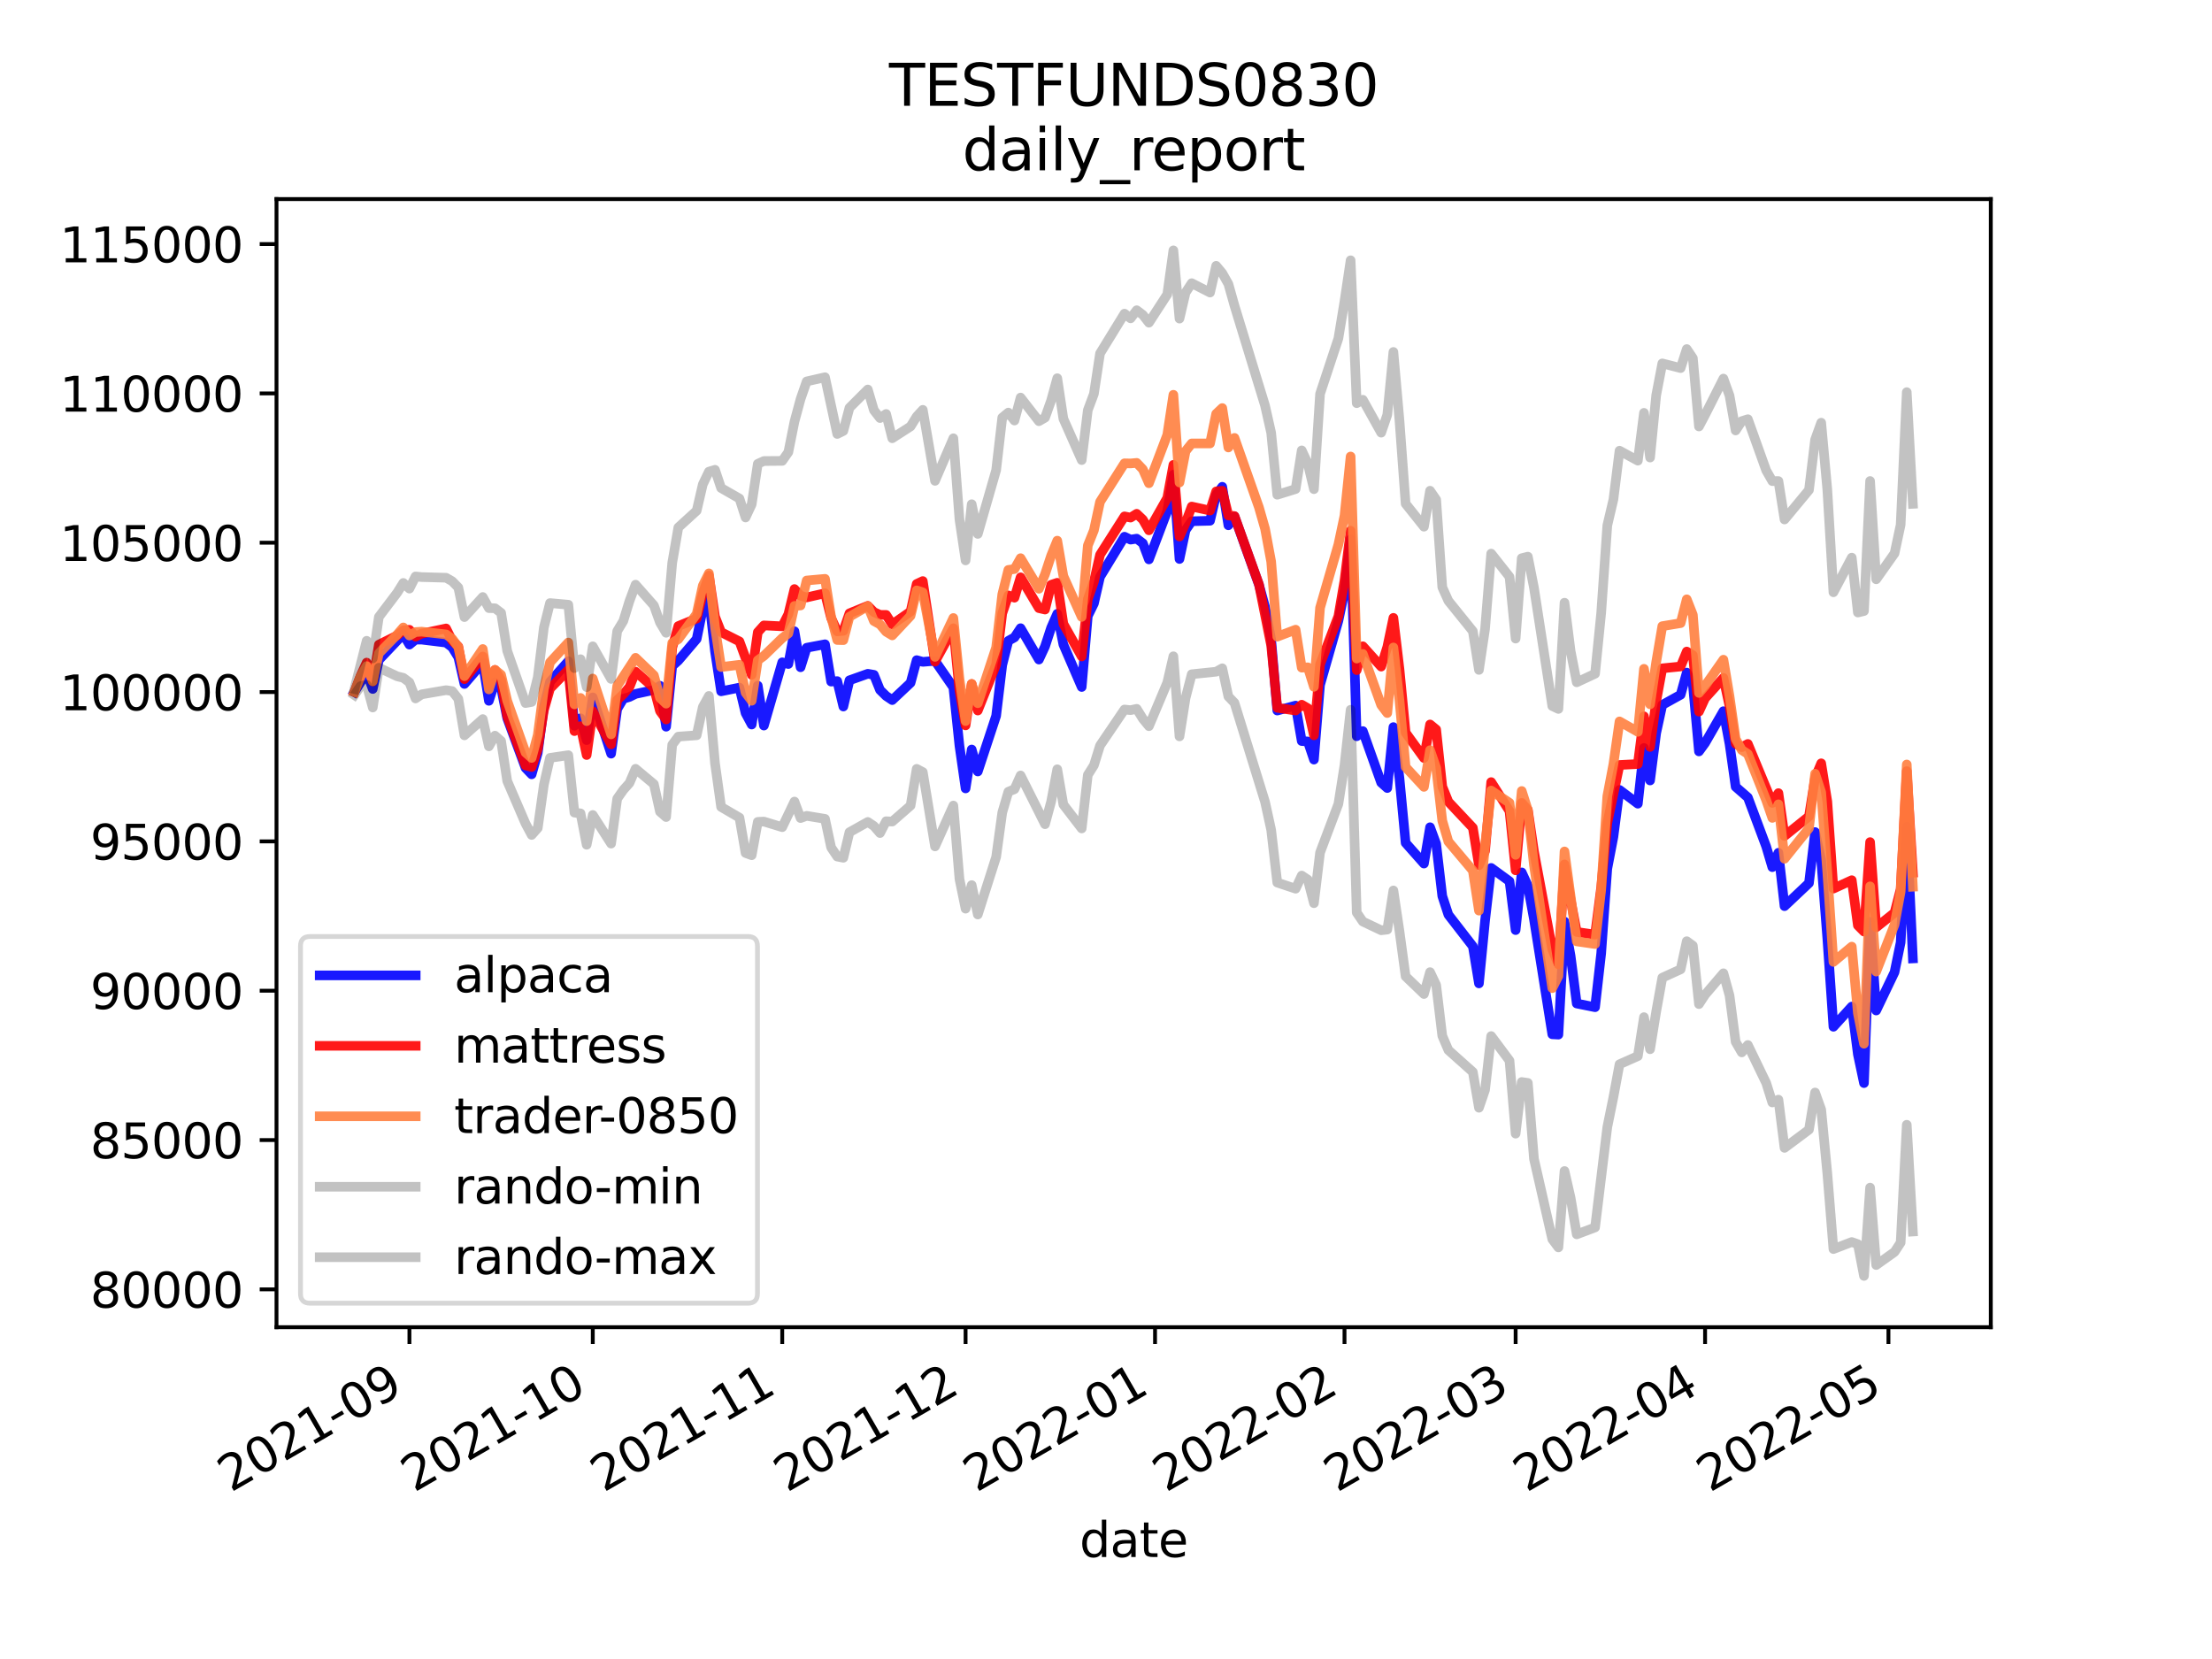 <?xml version="1.0" encoding="utf-8" standalone="no"?>
<!DOCTYPE svg PUBLIC "-//W3C//DTD SVG 1.1//EN"
  "http://www.w3.org/Graphics/SVG/1.1/DTD/svg11.dtd">
<svg height="345.6pt" version="1.1" viewBox="0 0 460.8 345.6" width="460.8pt" xmlns="http://www.w3.org/2000/svg" xmlns:xlink="http://www.w3.org/1999/xlink">
 <defs>
  <style type="text/css">*{stroke-linecap:butt;stroke-linejoin:round;}</style>
 </defs>
 <g id="figure_1">
  <g id="patch_1">
   <path d="M 0 345.6 
L 460.8 345.6 
L 460.8 0 
L 0 0 
z
" style="fill:#ffffff;"/>
  </g>
  <g id="axes_1">
   <g id="patch_2">
    <path d="M 57.6 276.48 
L 414.72 276.48 
L 414.72 41.472 
L 57.6 41.472 
z
" style="fill:#ffffff;"/>
   </g>
   <g id="matplotlib.axis_1">
    <g id="xtick_1">
     <g id="line2d_1">
      <defs>
       <path d="M 0 0 
L 0 3.5 
" id="mce0aa28a38" style="stroke:#000000;stroke-width:0.8;"/>
      </defs>
      <g>
       <use style="stroke:#000000;stroke-width:0.8;" x="85.291" xlink:href="#mce0aa28a38" y="276.48"/>
      </g>
     </g>
     <g id="text_1">
      <!-- 2021-09 -->
      <g transform="translate(48.066 310.952)rotate(-30)scale(0.1 -0.1)">
       <defs>
        <path d="M 1228 531 
L 3431 531 
L 3431 0 
L 469 0 
L 469 531 
Q 828 903 1448 1529 
Q 2069 2156 2228 2338 
Q 2531 2678 2651 2914 
Q 2772 3150 2772 3378 
Q 2772 3750 2511 3984 
Q 2250 4219 1831 4219 
Q 1534 4219 1204 4116 
Q 875 4013 500 3803 
L 500 4441 
Q 881 4594 1212 4672 
Q 1544 4750 1819 4750 
Q 2544 4750 2975 4387 
Q 3406 4025 3406 3419 
Q 3406 3131 3298 2873 
Q 3191 2616 2906 2266 
Q 2828 2175 2409 1742 
Q 1991 1309 1228 531 
z
" id="DejaVuSans-32" transform="scale(0.016)"/>
        <path d="M 2034 4250 
Q 1547 4250 1301 3770 
Q 1056 3291 1056 2328 
Q 1056 1369 1301 889 
Q 1547 409 2034 409 
Q 2525 409 2770 889 
Q 3016 1369 3016 2328 
Q 3016 3291 2770 3770 
Q 2525 4250 2034 4250 
z
M 2034 4750 
Q 2819 4750 3233 4129 
Q 3647 3509 3647 2328 
Q 3647 1150 3233 529 
Q 2819 -91 2034 -91 
Q 1250 -91 836 529 
Q 422 1150 422 2328 
Q 422 3509 836 4129 
Q 1250 4750 2034 4750 
z
" id="DejaVuSans-30" transform="scale(0.016)"/>
        <path d="M 794 531 
L 1825 531 
L 1825 4091 
L 703 3866 
L 703 4441 
L 1819 4666 
L 2450 4666 
L 2450 531 
L 3481 531 
L 3481 0 
L 794 0 
L 794 531 
z
" id="DejaVuSans-31" transform="scale(0.016)"/>
        <path d="M 313 2009 
L 1997 2009 
L 1997 1497 
L 313 1497 
L 313 2009 
z
" id="DejaVuSans-2d" transform="scale(0.016)"/>
        <path d="M 703 97 
L 703 672 
Q 941 559 1184 500 
Q 1428 441 1663 441 
Q 2288 441 2617 861 
Q 2947 1281 2994 2138 
Q 2813 1869 2534 1725 
Q 2256 1581 1919 1581 
Q 1219 1581 811 2004 
Q 403 2428 403 3163 
Q 403 3881 828 4315 
Q 1253 4750 1959 4750 
Q 2769 4750 3195 4129 
Q 3622 3509 3622 2328 
Q 3622 1225 3098 567 
Q 2575 -91 1691 -91 
Q 1453 -91 1209 -44 
Q 966 3 703 97 
z
M 1959 2075 
Q 2384 2075 2632 2365 
Q 2881 2656 2881 3163 
Q 2881 3666 2632 3958 
Q 2384 4250 1959 4250 
Q 1534 4250 1286 3958 
Q 1038 3666 1038 3163 
Q 1038 2656 1286 2365 
Q 1534 2075 1959 2075 
z
" id="DejaVuSans-39" transform="scale(0.016)"/>
       </defs>
       <use xlink:href="#DejaVuSans-32"/>
       <use x="63.623" xlink:href="#DejaVuSans-30"/>
       <use x="127.246" xlink:href="#DejaVuSans-32"/>
       <use x="190.869" xlink:href="#DejaVuSans-31"/>
       <use x="254.492" xlink:href="#DejaVuSans-2d"/>
       <use x="290.576" xlink:href="#DejaVuSans-30"/>
       <use x="354.199" xlink:href="#DejaVuSans-39"/>
      </g>
     </g>
    </g>
    <g id="xtick_2">
     <g id="line2d_2">
      <g>
       <use style="stroke:#000000;stroke-width:0.8;" x="123.486" xlink:href="#mce0aa28a38" y="276.48"/>
      </g>
     </g>
     <g id="text_2">
      <!-- 2021-10 -->
      <g transform="translate(86.261 310.952)rotate(-30)scale(0.1 -0.1)">
       <use xlink:href="#DejaVuSans-32"/>
       <use x="63.623" xlink:href="#DejaVuSans-30"/>
       <use x="127.246" xlink:href="#DejaVuSans-32"/>
       <use x="190.869" xlink:href="#DejaVuSans-31"/>
       <use x="254.492" xlink:href="#DejaVuSans-2d"/>
       <use x="290.576" xlink:href="#DejaVuSans-31"/>
       <use x="354.199" xlink:href="#DejaVuSans-30"/>
      </g>
     </g>
    </g>
    <g id="xtick_3">
     <g id="line2d_3">
      <g>
       <use style="stroke:#000000;stroke-width:0.8;" x="162.954" xlink:href="#mce0aa28a38" y="276.48"/>
      </g>
     </g>
     <g id="text_3">
      <!-- 2021-11 -->
      <g transform="translate(125.729 310.952)rotate(-30)scale(0.1 -0.1)">
       <use xlink:href="#DejaVuSans-32"/>
       <use x="63.623" xlink:href="#DejaVuSans-30"/>
       <use x="127.246" xlink:href="#DejaVuSans-32"/>
       <use x="190.869" xlink:href="#DejaVuSans-31"/>
       <use x="254.492" xlink:href="#DejaVuSans-2d"/>
       <use x="290.576" xlink:href="#DejaVuSans-31"/>
       <use x="354.199" xlink:href="#DejaVuSans-31"/>
      </g>
     </g>
    </g>
    <g id="xtick_4">
     <g id="line2d_4">
      <g>
       <use style="stroke:#000000;stroke-width:0.8;" x="201.148" xlink:href="#mce0aa28a38" y="276.48"/>
      </g>
     </g>
     <g id="text_4">
      <!-- 2021-12 -->
      <g transform="translate(163.923 310.952)rotate(-30)scale(0.1 -0.1)">
       <use xlink:href="#DejaVuSans-32"/>
       <use x="63.623" xlink:href="#DejaVuSans-30"/>
       <use x="127.246" xlink:href="#DejaVuSans-32"/>
       <use x="190.869" xlink:href="#DejaVuSans-31"/>
       <use x="254.492" xlink:href="#DejaVuSans-2d"/>
       <use x="290.576" xlink:href="#DejaVuSans-31"/>
       <use x="354.199" xlink:href="#DejaVuSans-32"/>
      </g>
     </g>
    </g>
    <g id="xtick_5">
     <g id="line2d_5">
      <g>
       <use style="stroke:#000000;stroke-width:0.8;" x="240.616" xlink:href="#mce0aa28a38" y="276.48"/>
      </g>
     </g>
     <g id="text_5">
      <!-- 2022-01 -->
      <g transform="translate(203.391 310.952)rotate(-30)scale(0.1 -0.1)">
       <use xlink:href="#DejaVuSans-32"/>
       <use x="63.623" xlink:href="#DejaVuSans-30"/>
       <use x="127.246" xlink:href="#DejaVuSans-32"/>
       <use x="190.869" xlink:href="#DejaVuSans-32"/>
       <use x="254.492" xlink:href="#DejaVuSans-2d"/>
       <use x="290.576" xlink:href="#DejaVuSans-30"/>
       <use x="354.199" xlink:href="#DejaVuSans-31"/>
      </g>
     </g>
    </g>
    <g id="xtick_6">
     <g id="line2d_6">
      <g>
       <use style="stroke:#000000;stroke-width:0.8;" x="280.084" xlink:href="#mce0aa28a38" y="276.48"/>
      </g>
     </g>
     <g id="text_6">
      <!-- 2022-02 -->
      <g transform="translate(242.859 310.952)rotate(-30)scale(0.1 -0.1)">
       <use xlink:href="#DejaVuSans-32"/>
       <use x="63.623" xlink:href="#DejaVuSans-30"/>
       <use x="127.246" xlink:href="#DejaVuSans-32"/>
       <use x="190.869" xlink:href="#DejaVuSans-32"/>
       <use x="254.492" xlink:href="#DejaVuSans-2d"/>
       <use x="290.576" xlink:href="#DejaVuSans-30"/>
       <use x="354.199" xlink:href="#DejaVuSans-32"/>
      </g>
     </g>
    </g>
    <g id="xtick_7">
     <g id="line2d_7">
      <g>
       <use style="stroke:#000000;stroke-width:0.8;" x="315.732" xlink:href="#mce0aa28a38" y="276.48"/>
      </g>
     </g>
     <g id="text_7">
      <!-- 2022-03 -->
      <g transform="translate(278.507 310.952)rotate(-30)scale(0.1 -0.1)">
       <defs>
        <path d="M 2597 2516 
Q 3050 2419 3304 2112 
Q 3559 1806 3559 1356 
Q 3559 666 3084 287 
Q 2609 -91 1734 -91 
Q 1441 -91 1130 -33 
Q 819 25 488 141 
L 488 750 
Q 750 597 1062 519 
Q 1375 441 1716 441 
Q 2309 441 2620 675 
Q 2931 909 2931 1356 
Q 2931 1769 2642 2001 
Q 2353 2234 1838 2234 
L 1294 2234 
L 1294 2753 
L 1863 2753 
Q 2328 2753 2575 2939 
Q 2822 3125 2822 3475 
Q 2822 3834 2567 4026 
Q 2313 4219 1838 4219 
Q 1578 4219 1281 4162 
Q 984 4106 628 3988 
L 628 4550 
Q 988 4650 1302 4700 
Q 1616 4750 1894 4750 
Q 2613 4750 3031 4423 
Q 3450 4097 3450 3541 
Q 3450 3153 3228 2886 
Q 3006 2619 2597 2516 
z
" id="DejaVuSans-33" transform="scale(0.016)"/>
       </defs>
       <use xlink:href="#DejaVuSans-32"/>
       <use x="63.623" xlink:href="#DejaVuSans-30"/>
       <use x="127.246" xlink:href="#DejaVuSans-32"/>
       <use x="190.869" xlink:href="#DejaVuSans-32"/>
       <use x="254.492" xlink:href="#DejaVuSans-2d"/>
       <use x="290.576" xlink:href="#DejaVuSans-30"/>
       <use x="354.199" xlink:href="#DejaVuSans-33"/>
      </g>
     </g>
    </g>
    <g id="xtick_8">
     <g id="line2d_8">
      <g>
       <use style="stroke:#000000;stroke-width:0.8;" x="355.2" xlink:href="#mce0aa28a38" y="276.48"/>
      </g>
     </g>
     <g id="text_8">
      <!-- 2022-04 -->
      <g transform="translate(317.975 310.952)rotate(-30)scale(0.1 -0.1)">
       <defs>
        <path d="M 2419 4116 
L 825 1625 
L 2419 1625 
L 2419 4116 
z
M 2253 4666 
L 3047 4666 
L 3047 1625 
L 3713 1625 
L 3713 1100 
L 3047 1100 
L 3047 0 
L 2419 0 
L 2419 1100 
L 313 1100 
L 313 1709 
L 2253 4666 
z
" id="DejaVuSans-34" transform="scale(0.016)"/>
       </defs>
       <use xlink:href="#DejaVuSans-32"/>
       <use x="63.623" xlink:href="#DejaVuSans-30"/>
       <use x="127.246" xlink:href="#DejaVuSans-32"/>
       <use x="190.869" xlink:href="#DejaVuSans-32"/>
       <use x="254.492" xlink:href="#DejaVuSans-2d"/>
       <use x="290.576" xlink:href="#DejaVuSans-30"/>
       <use x="354.199" xlink:href="#DejaVuSans-34"/>
      </g>
     </g>
    </g>
    <g id="xtick_9">
     <g id="line2d_9">
      <g>
       <use style="stroke:#000000;stroke-width:0.8;" x="393.395" xlink:href="#mce0aa28a38" y="276.48"/>
      </g>
     </g>
     <g id="text_9">
      <!-- 2022-05 -->
      <g transform="translate(356.17 310.952)rotate(-30)scale(0.1 -0.1)">
       <defs>
        <path d="M 691 4666 
L 3169 4666 
L 3169 4134 
L 1269 4134 
L 1269 2991 
Q 1406 3038 1543 3061 
Q 1681 3084 1819 3084 
Q 2600 3084 3056 2656 
Q 3513 2228 3513 1497 
Q 3513 744 3044 326 
Q 2575 -91 1722 -91 
Q 1428 -91 1123 -41 
Q 819 9 494 109 
L 494 744 
Q 775 591 1075 516 
Q 1375 441 1709 441 
Q 2250 441 2565 725 
Q 2881 1009 2881 1497 
Q 2881 1984 2565 2268 
Q 2250 2553 1709 2553 
Q 1456 2553 1204 2497 
Q 953 2441 691 2322 
L 691 4666 
z
" id="DejaVuSans-35" transform="scale(0.016)"/>
       </defs>
       <use xlink:href="#DejaVuSans-32"/>
       <use x="63.623" xlink:href="#DejaVuSans-30"/>
       <use x="127.246" xlink:href="#DejaVuSans-32"/>
       <use x="190.869" xlink:href="#DejaVuSans-32"/>
       <use x="254.492" xlink:href="#DejaVuSans-2d"/>
       <use x="290.576" xlink:href="#DejaVuSans-30"/>
       <use x="354.199" xlink:href="#DejaVuSans-35"/>
      </g>
     </g>
    </g>
    <g id="text_10">
     <!-- date -->
     <g transform="translate(224.885 324.351)scale(0.1 -0.1)">
      <defs>
       <path d="M 2906 2969 
L 2906 4863 
L 3481 4863 
L 3481 0 
L 2906 0 
L 2906 525 
Q 2725 213 2448 61 
Q 2172 -91 1784 -91 
Q 1150 -91 751 415 
Q 353 922 353 1747 
Q 353 2572 751 3078 
Q 1150 3584 1784 3584 
Q 2172 3584 2448 3432 
Q 2725 3281 2906 2969 
z
M 947 1747 
Q 947 1113 1208 752 
Q 1469 391 1925 391 
Q 2381 391 2643 752 
Q 2906 1113 2906 1747 
Q 2906 2381 2643 2742 
Q 2381 3103 1925 3103 
Q 1469 3103 1208 2742 
Q 947 2381 947 1747 
z
" id="DejaVuSans-64" transform="scale(0.016)"/>
       <path d="M 2194 1759 
Q 1497 1759 1228 1600 
Q 959 1441 959 1056 
Q 959 750 1161 570 
Q 1363 391 1709 391 
Q 2188 391 2477 730 
Q 2766 1069 2766 1631 
L 2766 1759 
L 2194 1759 
z
M 3341 1997 
L 3341 0 
L 2766 0 
L 2766 531 
Q 2569 213 2275 61 
Q 1981 -91 1556 -91 
Q 1019 -91 701 211 
Q 384 513 384 1019 
Q 384 1609 779 1909 
Q 1175 2209 1959 2209 
L 2766 2209 
L 2766 2266 
Q 2766 2663 2505 2880 
Q 2244 3097 1772 3097 
Q 1472 3097 1187 3025 
Q 903 2953 641 2809 
L 641 3341 
Q 956 3463 1253 3523 
Q 1550 3584 1831 3584 
Q 2591 3584 2966 3190 
Q 3341 2797 3341 1997 
z
" id="DejaVuSans-61" transform="scale(0.016)"/>
       <path d="M 1172 4494 
L 1172 3500 
L 2356 3500 
L 2356 3053 
L 1172 3053 
L 1172 1153 
Q 1172 725 1289 603 
Q 1406 481 1766 481 
L 2356 481 
L 2356 0 
L 1766 0 
Q 1100 0 847 248 
Q 594 497 594 1153 
L 594 3053 
L 172 3053 
L 172 3500 
L 594 3500 
L 594 4494 
L 1172 4494 
z
" id="DejaVuSans-74" transform="scale(0.016)"/>
       <path d="M 3597 1894 
L 3597 1613 
L 953 1613 
Q 991 1019 1311 708 
Q 1631 397 2203 397 
Q 2534 397 2845 478 
Q 3156 559 3463 722 
L 3463 178 
Q 3153 47 2828 -22 
Q 2503 -91 2169 -91 
Q 1331 -91 842 396 
Q 353 884 353 1716 
Q 353 2575 817 3079 
Q 1281 3584 2069 3584 
Q 2775 3584 3186 3129 
Q 3597 2675 3597 1894 
z
M 3022 2063 
Q 3016 2534 2758 2815 
Q 2500 3097 2075 3097 
Q 1594 3097 1305 2825 
Q 1016 2553 972 2059 
L 3022 2063 
z
" id="DejaVuSans-65" transform="scale(0.016)"/>
      </defs>
      <use xlink:href="#DejaVuSans-64"/>
      <use x="63.477" xlink:href="#DejaVuSans-61"/>
      <use x="124.756" xlink:href="#DejaVuSans-74"/>
      <use x="163.965" xlink:href="#DejaVuSans-65"/>
     </g>
    </g>
   </g>
   <g id="matplotlib.axis_2">
    <g id="ytick_1">
     <g id="line2d_10">
      <defs>
       <path d="M 0 0 
L -3.5 0 
" id="mb1eeb3ccfd" style="stroke:#000000;stroke-width:0.8;"/>
      </defs>
      <g>
       <use style="stroke:#000000;stroke-width:0.8;" x="57.6" xlink:href="#mb1eeb3ccfd" y="268.599"/>
      </g>
     </g>
     <g id="text_11">
      <!-- 80000 -->
      <g transform="translate(18.788 272.398)scale(0.1 -0.1)">
       <defs>
        <path d="M 2034 2216 
Q 1584 2216 1326 1975 
Q 1069 1734 1069 1313 
Q 1069 891 1326 650 
Q 1584 409 2034 409 
Q 2484 409 2743 651 
Q 3003 894 3003 1313 
Q 3003 1734 2745 1975 
Q 2488 2216 2034 2216 
z
M 1403 2484 
Q 997 2584 770 2862 
Q 544 3141 544 3541 
Q 544 4100 942 4425 
Q 1341 4750 2034 4750 
Q 2731 4750 3128 4425 
Q 3525 4100 3525 3541 
Q 3525 3141 3298 2862 
Q 3072 2584 2669 2484 
Q 3125 2378 3379 2068 
Q 3634 1759 3634 1313 
Q 3634 634 3220 271 
Q 2806 -91 2034 -91 
Q 1263 -91 848 271 
Q 434 634 434 1313 
Q 434 1759 690 2068 
Q 947 2378 1403 2484 
z
M 1172 3481 
Q 1172 3119 1398 2916 
Q 1625 2713 2034 2713 
Q 2441 2713 2670 2916 
Q 2900 3119 2900 3481 
Q 2900 3844 2670 4047 
Q 2441 4250 2034 4250 
Q 1625 4250 1398 4047 
Q 1172 3844 1172 3481 
z
" id="DejaVuSans-38" transform="scale(0.016)"/>
       </defs>
       <use xlink:href="#DejaVuSans-38"/>
       <use x="63.623" xlink:href="#DejaVuSans-30"/>
       <use x="127.246" xlink:href="#DejaVuSans-30"/>
       <use x="190.869" xlink:href="#DejaVuSans-30"/>
       <use x="254.492" xlink:href="#DejaVuSans-30"/>
      </g>
     </g>
    </g>
    <g id="ytick_2">
     <g id="line2d_11">
      <g>
       <use style="stroke:#000000;stroke-width:0.8;" x="57.6" xlink:href="#mb1eeb3ccfd" y="237.491"/>
      </g>
     </g>
     <g id="text_12">
      <!-- 85000 -->
      <g transform="translate(18.788 241.29)scale(0.1 -0.1)">
       <use xlink:href="#DejaVuSans-38"/>
       <use x="63.623" xlink:href="#DejaVuSans-35"/>
       <use x="127.246" xlink:href="#DejaVuSans-30"/>
       <use x="190.869" xlink:href="#DejaVuSans-30"/>
       <use x="254.492" xlink:href="#DejaVuSans-30"/>
      </g>
     </g>
    </g>
    <g id="ytick_3">
     <g id="line2d_12">
      <g>
       <use style="stroke:#000000;stroke-width:0.8;" x="57.6" xlink:href="#mb1eeb3ccfd" y="206.383"/>
      </g>
     </g>
     <g id="text_13">
      <!-- 90000 -->
      <g transform="translate(18.788 210.182)scale(0.1 -0.1)">
       <use xlink:href="#DejaVuSans-39"/>
       <use x="63.623" xlink:href="#DejaVuSans-30"/>
       <use x="127.246" xlink:href="#DejaVuSans-30"/>
       <use x="190.869" xlink:href="#DejaVuSans-30"/>
       <use x="254.492" xlink:href="#DejaVuSans-30"/>
      </g>
     </g>
    </g>
    <g id="ytick_4">
     <g id="line2d_13">
      <g>
       <use style="stroke:#000000;stroke-width:0.8;" x="57.6" xlink:href="#mb1eeb3ccfd" y="175.275"/>
      </g>
     </g>
     <g id="text_14">
      <!-- 95000 -->
      <g transform="translate(18.788 179.074)scale(0.1 -0.1)">
       <use xlink:href="#DejaVuSans-39"/>
       <use x="63.623" xlink:href="#DejaVuSans-35"/>
       <use x="127.246" xlink:href="#DejaVuSans-30"/>
       <use x="190.869" xlink:href="#DejaVuSans-30"/>
       <use x="254.492" xlink:href="#DejaVuSans-30"/>
      </g>
     </g>
    </g>
    <g id="ytick_5">
     <g id="line2d_14">
      <g>
       <use style="stroke:#000000;stroke-width:0.8;" x="57.6" xlink:href="#mb1eeb3ccfd" y="144.167"/>
      </g>
     </g>
     <g id="text_15">
      <!-- 100000 -->
      <g transform="translate(12.425 147.966)scale(0.1 -0.1)">
       <use xlink:href="#DejaVuSans-31"/>
       <use x="63.623" xlink:href="#DejaVuSans-30"/>
       <use x="127.246" xlink:href="#DejaVuSans-30"/>
       <use x="190.869" xlink:href="#DejaVuSans-30"/>
       <use x="254.492" xlink:href="#DejaVuSans-30"/>
       <use x="318.115" xlink:href="#DejaVuSans-30"/>
      </g>
     </g>
    </g>
    <g id="ytick_6">
     <g id="line2d_15">
      <g>
       <use style="stroke:#000000;stroke-width:0.8;" x="57.6" xlink:href="#mb1eeb3ccfd" y="113.059"/>
      </g>
     </g>
     <g id="text_16">
      <!-- 105000 -->
      <g transform="translate(12.425 116.858)scale(0.1 -0.1)">
       <use xlink:href="#DejaVuSans-31"/>
       <use x="63.623" xlink:href="#DejaVuSans-30"/>
       <use x="127.246" xlink:href="#DejaVuSans-35"/>
       <use x="190.869" xlink:href="#DejaVuSans-30"/>
       <use x="254.492" xlink:href="#DejaVuSans-30"/>
       <use x="318.115" xlink:href="#DejaVuSans-30"/>
      </g>
     </g>
    </g>
    <g id="ytick_7">
     <g id="line2d_16">
      <g>
       <use style="stroke:#000000;stroke-width:0.8;" x="57.6" xlink:href="#mb1eeb3ccfd" y="81.951"/>
      </g>
     </g>
     <g id="text_17">
      <!-- 110000 -->
      <g transform="translate(12.425 85.75)scale(0.1 -0.1)">
       <use xlink:href="#DejaVuSans-31"/>
       <use x="63.623" xlink:href="#DejaVuSans-31"/>
       <use x="127.246" xlink:href="#DejaVuSans-30"/>
       <use x="190.869" xlink:href="#DejaVuSans-30"/>
       <use x="254.492" xlink:href="#DejaVuSans-30"/>
       <use x="318.115" xlink:href="#DejaVuSans-30"/>
      </g>
     </g>
    </g>
    <g id="ytick_8">
     <g id="line2d_17">
      <g>
       <use style="stroke:#000000;stroke-width:0.8;" x="57.6" xlink:href="#mb1eeb3ccfd" y="50.843"/>
      </g>
     </g>
     <g id="text_18">
      <!-- 115000 -->
      <g transform="translate(12.425 54.642)scale(0.1 -0.1)">
       <use xlink:href="#DejaVuSans-31"/>
       <use x="63.623" xlink:href="#DejaVuSans-31"/>
       <use x="127.246" xlink:href="#DejaVuSans-35"/>
       <use x="190.869" xlink:href="#DejaVuSans-30"/>
       <use x="254.492" xlink:href="#DejaVuSans-30"/>
       <use x="318.115" xlink:href="#DejaVuSans-30"/>
      </g>
     </g>
    </g>
   </g>
   <g id="line2d_18">
    <path clip-path="url(#p845bd47f1e)" d="M 73.833 144.167 
L 76.379 140.086 
L 77.652 143.527 
L 78.925 137.472 
L 84.018 132.105 
L 85.291 134.286 
L 86.564 133.239 
L 87.837 133.244 
L 92.93 133.865 
L 94.203 134.848 
L 95.476 136.912 
L 96.75 142.483 
L 100.569 138.055 
L 101.842 145.995 
L 103.115 142.091 
L 104.388 143.269 
L 105.662 149.627 
L 109.481 159.979 
L 110.754 161.309 
L 112.027 156.838 
L 113.301 147.256 
L 114.574 142.04 
L 118.393 137.743 
L 119.666 151.187 
L 120.939 149.618 
L 122.213 154.183 
L 123.486 145.277 
L 127.305 157.005 
L 128.578 147.686 
L 129.852 145.561 
L 131.125 145.189 
L 132.398 144.555 
L 136.217 143.732 
L 137.49 142.859 
L 138.764 151.387 
L 140.037 138.75 
L 141.31 137.6 
L 145.129 133.112 
L 146.403 126.901 
L 147.676 124.468 
L 148.949 135.689 
L 150.222 144.014 
L 154.041 143.242 
L 155.315 148.555 
L 156.588 150.934 
L 157.861 142.835 
L 159.134 151.148 
L 162.954 137.972 
L 164.227 138.328 
L 165.5 131.496 
L 166.773 139.004 
L 168.046 134.937 
L 171.866 134.216 
L 173.139 141.987 
L 174.412 141.887 
L 175.685 147.181 
L 176.958 141.72 
L 180.778 140.359 
L 182.051 140.579 
L 183.324 143.734 
L 184.597 144.986 
L 185.87 145.841 
L 189.69 142.245 
L 190.963 137.521 
L 192.236 137.876 
L 194.782 137.665 
L 198.602 143.191 
L 199.875 155.385 
L 201.148 164.242 
L 202.421 156.133 
L 203.695 160.714 
L 207.514 149.129 
L 208.787 138.532 
L 210.06 133.491 
L 211.333 132.784 
L 212.607 130.864 
L 216.426 137.398 
L 217.699 134.66 
L 218.972 130.771 
L 220.246 127.863 
L 221.519 134.267 
L 225.338 143.114 
L 226.611 128.308 
L 227.884 125.72 
L 229.158 120.162 
L 234.25 111.804 
L 235.523 112.415 
L 236.797 112.21 
L 238.07 113.166 
L 239.343 116.535 
L 243.162 106.466 
L 244.436 98.886 
L 245.709 116.447 
L 246.982 110.426 
L 248.255 108.581 
L 252.074 108.484 
L 253.348 103.111 
L 254.621 101.406 
L 255.894 109.426 
L 257.167 107.58 
L 262.26 121.788 
L 263.533 126.433 
L 264.806 133.247 
L 266.079 148.021 
L 269.899 146.987 
L 271.172 154.376 
L 272.445 154.461 
L 273.718 158.239 
L 274.991 142.685 
L 278.811 129.328 
L 280.084 123.248 
L 281.357 112.34 
L 282.63 153.379 
L 283.903 152.299 
L 287.723 163.031 
L 288.996 164.163 
L 290.269 151.468 
L 291.542 162.186 
L 292.815 175.589 
L 296.635 179.901 
L 297.908 172.328 
L 299.181 175.798 
L 300.454 186.657 
L 301.727 190.553 
L 306.82 197.132 
L 308.093 204.862 
L 309.366 191.786 
L 310.64 180.803 
L 314.459 183.59 
L 315.732 193.757 
L 317.005 181.735 
L 318.279 184.523 
L 319.552 191.485 
L 323.371 215.459 
L 324.644 215.527 
L 325.917 191.977 
L 327.191 199.162 
L 328.464 209.052 
L 332.283 209.82 
L 333.556 198.612 
L 334.83 180.952 
L 336.103 174.336 
L 337.376 164.554 
L 341.195 167.425 
L 342.468 155.818 
L 343.742 162.587 
L 345.015 152.703 
L 346.288 146.848 
L 350.107 144.728 
L 351.381 140.111 
L 352.654 142.532 
L 353.927 156.536 
L 355.2 154.787 
L 359.019 148.155 
L 360.293 154.974 
L 361.566 163.901 
L 364.112 166.129 
L 367.932 176.352 
L 369.205 180.645 
L 370.478 177.643 
L 371.751 188.769 
L 376.844 183.962 
L 378.117 173.332 
L 379.39 179.164 
L 380.663 195.468 
L 381.936 213.893 
L 385.756 209.686 
L 387.029 219.626 
L 388.302 225.629 
L 389.575 192.014 
L 390.848 210.507 
L 394.668 202.525 
L 395.941 196.323 
L 397.214 172.231 
L 398.487 199.656 
L 398.487 199.656 
" style="fill:none;stroke:#0000ff;stroke-linecap:square;stroke-opacity:0.9;stroke-width:2;"/>
   </g>
   <g id="line2d_19">
    <path clip-path="url(#p845bd47f1e)" d="M 73.833 144.167 
L 75.106 140.825 
L 76.379 138.033 
L 77.652 141.94 
L 78.925 134.287 
L 82.745 132.391 
L 84.018 131.314 
L 85.291 131.195 
L 86.564 132.631 
L 87.837 131.993 
L 92.93 130.919 
L 94.203 133.474 
L 95.476 134.698 
L 96.75 141.476 
L 100.569 136.757 
L 101.842 142.751 
L 103.115 139.561 
L 104.388 141.659 
L 105.662 149.203 
L 109.481 159.456 
L 110.754 159.784 
L 112.027 156.049 
L 113.301 147.922 
L 114.574 143.446 
L 118.393 139.536 
L 119.666 152.301 
L 120.939 151.276 
L 122.213 157.289 
L 123.486 148.172 
L 127.305 155.073 
L 128.578 145.818 
L 129.852 144.623 
L 131.125 143.123 
L 132.398 139.917 
L 136.217 143.285 
L 137.49 148.122 
L 138.764 149.882 
L 140.037 134.917 
L 141.31 130.415 
L 145.129 128.85 
L 146.403 123.661 
L 147.676 119.905 
L 148.949 128.44 
L 150.222 131.688 
L 154.041 133.621 
L 156.588 140.58 
L 157.861 131.7 
L 159.134 130.284 
L 162.954 130.473 
L 164.227 127.963 
L 165.5 122.708 
L 166.773 124.101 
L 168.046 124.456 
L 171.866 123.583 
L 173.139 128.736 
L 174.412 131.527 
L 175.685 131.41 
L 176.958 127.762 
L 180.778 126.212 
L 182.051 127.507 
L 183.324 128.087 
L 184.597 128.094 
L 185.87 130.063 
L 189.69 127.393 
L 190.963 121.644 
L 192.236 121.046 
L 194.782 137.836 
L 198.602 130.885 
L 199.875 143.841 
L 201.148 151.109 
L 202.421 142.497 
L 203.695 148.016 
L 207.514 138.446 
L 208.787 127.772 
L 210.06 124.035 
L 211.333 124.508 
L 212.607 120.269 
L 216.426 126.687 
L 217.699 126.98 
L 218.972 121.827 
L 220.246 121.403 
L 221.519 129.963 
L 225.338 136.749 
L 226.611 124.808 
L 227.884 121.169 
L 229.158 115.564 
L 234.25 107.571 
L 235.523 107.825 
L 236.797 107.031 
L 238.07 108.24 
L 239.343 110.473 
L 243.162 103.742 
L 244.436 96.838 
L 245.709 111.769 
L 246.982 108.939 
L 248.255 105.524 
L 252.074 106.359 
L 253.348 102.372 
L 254.621 102.236 
L 255.894 107.383 
L 257.167 107.504 
L 262.26 121.724 
L 264.806 134.457 
L 266.079 147.446 
L 269.899 148.014 
L 271.172 146.8 
L 272.445 147.544 
L 273.718 153.185 
L 274.991 138.421 
L 278.811 128.365 
L 280.084 120.918 
L 281.357 110.557 
L 282.63 139.601 
L 283.903 134.628 
L 287.723 138.865 
L 288.996 134.795 
L 290.269 128.711 
L 291.542 139.436 
L 292.815 152.625 
L 296.635 157.906 
L 297.908 150.92 
L 299.181 151.964 
L 300.454 163.864 
L 301.727 167.02 
L 306.82 172.44 
L 308.093 180.247 
L 309.366 177.288 
L 310.64 162.925 
L 314.459 168.965 
L 315.732 181.306 
L 317.005 167.259 
L 318.279 168.717 
L 319.552 177.343 
L 323.371 197.748 
L 324.644 200.883 
L 325.917 180.073 
L 327.191 187.444 
L 328.464 194.143 
L 332.283 194.697 
L 333.556 184.861 
L 334.83 171.464 
L 337.376 159.359 
L 341.195 159.162 
L 342.468 149.22 
L 343.742 155.597 
L 345.015 146.108 
L 346.288 139.224 
L 350.107 138.842 
L 351.381 135.727 
L 352.654 136.501 
L 353.927 148.24 
L 355.2 145.459 
L 359.019 141.225 
L 360.293 147.121 
L 361.566 154.922 
L 362.839 155.648 
L 364.112 154.972 
L 369.205 167.262 
L 370.478 165.221 
L 371.751 174.151 
L 376.844 170.065 
L 378.117 162.06 
L 379.39 159.013 
L 380.663 166.979 
L 381.936 185.11 
L 385.756 183.362 
L 387.029 192.777 
L 388.302 194.063 
L 389.575 175.424 
L 390.848 193.182 
L 394.668 190.146 
L 395.941 185.223 
L 397.214 160.636 
L 398.487 181.806 
L 398.487 181.806 
" style="fill:none;stroke:#ff0000;stroke-linecap:square;stroke-opacity:0.9;stroke-width:2;"/>
   </g>
   <g id="line2d_20">
    <path clip-path="url(#p845bd47f1e)" d="M 73.833 144.167 
L 75.106 140.95 
L 76.379 138.768 
L 77.652 141.926 
L 78.925 136.11 
L 82.745 132.179 
L 84.018 130.705 
L 85.291 132.397 
L 86.564 131.667 
L 87.837 131.586 
L 92.93 132.163 
L 94.203 133.076 
L 95.476 134.803 
L 96.75 140.852 
L 100.569 135.199 
L 101.842 143.617 
L 103.115 139.537 
L 104.388 140.578 
L 105.662 146.003 
L 109.481 156.772 
L 110.754 157.893 
L 112.027 153.116 
L 113.301 143.54 
L 114.574 137.986 
L 118.393 133.85 
L 119.666 146.729 
L 120.939 145.389 
L 122.213 150.223 
L 123.486 141.347 
L 127.305 152.982 
L 128.578 142.896 
L 132.398 137.033 
L 136.217 140.683 
L 137.49 145.373 
L 138.764 146.586 
L 140.037 133.93 
L 141.31 133.14 
L 145.129 127.899 
L 146.403 122.009 
L 147.676 119.438 
L 148.949 130.659 
L 150.222 138.958 
L 154.041 138.486 
L 155.315 144.302 
L 156.588 145.983 
L 157.861 137.559 
L 159.134 136.629 
L 162.954 132.924 
L 164.227 131.959 
L 165.5 126.227 
L 166.773 126.134 
L 168.046 120.929 
L 171.866 120.582 
L 173.139 128.512 
L 174.412 133.319 
L 175.685 133.353 
L 176.958 128.48 
L 180.778 126.262 
L 182.051 129.372 
L 183.324 130.069 
L 184.597 131.599 
L 185.87 132.363 
L 189.69 128.286 
L 190.963 122.986 
L 192.236 123.404 
L 194.782 136.841 
L 198.602 128.738 
L 199.875 141.443 
L 201.148 150.219 
L 202.421 142.458 
L 203.695 146.493 
L 207.514 134.876 
L 208.787 123.834 
L 210.06 118.722 
L 211.333 118.544 
L 212.607 116.279 
L 216.426 122.647 
L 217.699 119.619 
L 218.972 115.758 
L 220.246 112.627 
L 221.519 120.014 
L 225.338 128.509 
L 226.611 113.644 
L 227.884 110.466 
L 229.158 104.536 
L 234.25 96.517 
L 235.523 96.545 
L 236.797 96.425 
L 238.07 97.761 
L 239.343 100.669 
L 243.162 90.601 
L 244.436 82.24 
L 245.709 100.519 
L 246.982 93.98 
L 248.255 92.376 
L 252.074 92.379 
L 253.348 86.208 
L 254.621 85.004 
L 255.894 93.22 
L 257.167 91.222 
L 262.26 105.692 
L 263.533 110.141 
L 264.806 116.982 
L 266.079 132.629 
L 269.899 131.171 
L 271.172 139.082 
L 272.445 139.015 
L 273.718 143.079 
L 274.991 126.616 
L 278.811 113.428 
L 280.084 107.425 
L 281.357 95.098 
L 282.63 137.192 
L 283.903 136.222 
L 287.723 146.865 
L 288.996 148.542 
L 290.269 134.879 
L 291.542 145.941 
L 292.815 159.798 
L 296.635 163.922 
L 297.908 156.276 
L 299.181 159.978 
L 300.454 170.976 
L 301.727 175.315 
L 306.82 181.365 
L 308.093 189.699 
L 309.366 176.101 
L 310.64 164.69 
L 314.459 167.248 
L 315.732 178.079 
L 317.005 164.778 
L 318.279 168.766 
L 319.552 180.216 
L 323.371 205.846 
L 324.644 203.326 
L 325.917 177.371 
L 328.464 196.106 
L 332.283 196.661 
L 333.556 185.335 
L 334.83 165.863 
L 336.103 159.165 
L 337.376 150.281 
L 341.195 152.452 
L 342.468 139.328 
L 343.742 146.725 
L 345.015 137.936 
L 346.288 130.439 
L 350.107 129.809 
L 351.381 124.845 
L 352.654 128.083 
L 353.927 144.349 
L 355.2 142.873 
L 359.019 137.428 
L 360.293 145.054 
L 361.566 153.942 
L 362.839 156.241 
L 364.112 157.074 
L 367.932 166.693 
L 369.205 170.385 
L 370.478 167.548 
L 371.751 178.89 
L 376.844 172.54 
L 378.117 161.177 
L 379.39 165.057 
L 380.663 181.721 
L 381.936 200.383 
L 385.756 197.199 
L 387.029 211.058 
L 388.302 217.426 
L 389.575 184.643 
L 390.848 202.402 
L 394.668 192.633 
L 395.941 185.748 
L 397.214 159.251 
L 398.487 184.72 
L 398.487 184.72 
" style="fill:none;stroke:#ff8040;stroke-linecap:square;stroke-opacity:0.9;stroke-width:2;"/>
   </g>
   <g id="line2d_21">
    <path clip-path="url(#p845bd47f1e)" d="M 73.833 144.789 
L 75.106 142.942 
L 76.379 142.661 
L 77.652 147.39 
L 78.925 139.096 
L 82.745 140.89 
L 84.018 141.2 
L 85.291 142.157 
L 86.564 145.496 
L 87.837 144.645 
L 92.93 143.771 
L 94.203 143.965 
L 95.476 145.578 
L 96.75 153.188 
L 100.569 149.795 
L 101.842 155.481 
L 103.115 153.249 
L 104.388 154.367 
L 105.662 162.694 
L 109.481 171.567 
L 110.754 173.936 
L 112.027 172.498 
L 113.301 163.456 
L 114.574 157.88 
L 118.393 157.316 
L 119.666 169.284 
L 120.939 169.442 
L 122.213 175.981 
L 123.486 169.775 
L 127.305 175.742 
L 128.578 166.374 
L 129.852 164.558 
L 131.125 163.128 
L 132.398 160.155 
L 136.217 163.346 
L 137.49 169.094 
L 138.764 170.211 
L 140.037 155.142 
L 141.31 153.449 
L 145.129 153.17 
L 146.403 147.285 
L 147.676 144.97 
L 148.949 159.009 
L 150.222 168.102 
L 154.041 170.327 
L 155.315 177.694 
L 156.588 178.161 
L 157.861 171.211 
L 159.134 171.146 
L 162.954 172.314 
L 165.5 166.976 
L 166.773 170.42 
L 168.046 169.954 
L 171.866 170.584 
L 173.139 176.541 
L 174.412 178.439 
L 175.685 178.688 
L 176.958 173.366 
L 180.778 171.226 
L 182.051 172.075 
L 183.324 173.541 
L 184.597 171.075 
L 185.87 171.152 
L 189.69 167.819 
L 190.963 160.166 
L 192.236 160.838 
L 194.782 176.323 
L 198.602 167.809 
L 199.875 183.118 
L 201.148 189.293 
L 202.421 184.382 
L 203.695 190.508 
L 207.514 178.526 
L 208.787 169.274 
L 210.06 164.931 
L 211.333 164.4 
L 212.607 161.543 
L 217.699 171.698 
L 218.972 166.983 
L 220.246 160.252 
L 221.519 167.613 
L 225.338 172.582 
L 226.611 161.432 
L 227.884 159.419 
L 229.158 155.311 
L 234.25 147.802 
L 235.523 147.937 
L 236.797 147.66 
L 238.07 149.719 
L 239.343 151.276 
L 243.162 142.202 
L 244.436 136.712 
L 245.709 153.408 
L 246.982 145.398 
L 248.255 140.459 
L 253.348 139.927 
L 254.621 139.214 
L 255.894 145.094 
L 257.167 146.42 
L 263.533 167.05 
L 264.806 172.872 
L 266.079 183.858 
L 269.899 185.134 
L 271.172 182.396 
L 272.445 183.254 
L 273.718 188.151 
L 274.991 177.611 
L 278.811 167.479 
L 280.084 159.391 
L 281.357 147.855 
L 282.63 190.114 
L 283.903 191.979 
L 287.723 193.792 
L 288.996 193.648 
L 290.269 185.498 
L 291.542 194.017 
L 292.815 203.393 
L 296.635 207.071 
L 297.908 202.513 
L 299.181 205.197 
L 300.454 215.779 
L 301.727 218.761 
L 306.82 223.313 
L 308.093 230.764 
L 309.366 227.038 
L 310.64 215.833 
L 314.459 220.951 
L 315.732 236.158 
L 317.005 225.403 
L 318.279 225.593 
L 319.552 241.386 
L 323.371 258.149 
L 324.644 259.858 
L 325.917 243.94 
L 327.191 249.54 
L 328.464 257.136 
L 332.283 255.696 
L 334.83 234.803 
L 336.103 228.543 
L 337.376 221.705 
L 341.195 220.007 
L 342.468 211.892 
L 343.742 218.575 
L 345.015 210.727 
L 346.288 203.674 
L 350.107 201.928 
L 351.381 196.067 
L 352.654 196.997 
L 353.927 209.172 
L 355.2 207.217 
L 359.019 202.75 
L 360.293 207.387 
L 361.566 217.038 
L 362.839 219.237 
L 364.112 217.689 
L 367.932 225.603 
L 369.205 229.667 
L 370.478 229.075 
L 371.751 239.126 
L 376.844 235.328 
L 378.117 227.588 
L 379.39 231.149 
L 380.663 244.428 
L 381.936 260.201 
L 385.756 258.735 
L 387.029 259.188 
L 388.302 265.798 
L 389.575 247.4 
L 390.848 263.529 
L 394.668 260.808 
L 395.941 258.86 
L 397.214 234.306 
L 398.487 256.552 
L 398.487 256.552 
" style="fill:none;stroke:#0d0d0d;stroke-linecap:square;stroke-opacity:0.25;stroke-width:2;"/>
   </g>
   <g id="line2d_22">
    <path clip-path="url(#p845bd47f1e)" d="M 73.833 143.545 
L 76.379 133.485 
L 77.652 137.163 
L 78.925 128.516 
L 82.745 123.471 
L 84.018 121.434 
L 85.291 122.62 
L 86.564 120.086 
L 87.837 120.215 
L 92.93 120.353 
L 94.203 121.085 
L 95.476 122.393 
L 96.75 128.555 
L 100.569 124.366 
L 101.842 126.679 
L 103.115 126.709 
L 104.388 127.67 
L 105.662 135.592 
L 109.481 146.465 
L 110.754 146.227 
L 112.027 141.086 
L 113.301 130.719 
L 114.574 125.631 
L 118.393 125.974 
L 119.666 139.174 
L 120.939 137.322 
L 122.213 143.138 
L 123.486 134.641 
L 127.305 141.438 
L 128.578 131.469 
L 129.852 129.362 
L 131.125 125.221 
L 132.398 121.797 
L 136.217 126.122 
L 137.49 129.676 
L 138.764 131.825 
L 140.037 117.249 
L 141.31 109.874 
L 145.129 106.393 
L 146.403 100.909 
L 147.676 98.254 
L 148.949 97.867 
L 150.222 101.664 
L 154.041 103.85 
L 155.315 107.801 
L 156.588 105.069 
L 157.861 96.623 
L 159.134 96.041 
L 162.954 96.01 
L 164.227 94.188 
L 165.5 87.842 
L 166.773 83.127 
L 168.046 79.456 
L 171.866 78.582 
L 174.412 90.404 
L 175.685 89.774 
L 176.958 84.959 
L 180.778 81.14 
L 182.051 85.457 
L 183.324 87.089 
L 184.597 86.235 
L 185.87 91.296 
L 189.69 88.833 
L 190.963 86.768 
L 192.236 85.38 
L 194.782 100.168 
L 198.602 91.299 
L 199.875 108.209 
L 201.148 116.742 
L 202.421 105.036 
L 203.695 111.227 
L 207.514 97.949 
L 208.787 86.998 
L 210.06 85.947 
L 211.333 87.606 
L 212.607 82.82 
L 216.426 87.743 
L 217.699 87.006 
L 218.972 83.434 
L 220.246 78.785 
L 221.519 87.231 
L 225.338 95.844 
L 226.611 85.443 
L 227.884 82.037 
L 229.158 73.624 
L 234.25 65.337 
L 235.523 66.316 
L 236.797 64.628 
L 238.07 65.588 
L 239.343 67.222 
L 243.162 61.332 
L 244.436 52.154 
L 245.709 66.374 
L 246.982 60.943 
L 248.255 58.993 
L 252.074 60.947 
L 253.348 55.371 
L 254.621 56.899 
L 255.894 59.154 
L 257.167 63.676 
L 263.533 84.501 
L 264.806 90.151 
L 266.079 103.065 
L 269.899 101.877 
L 271.172 93.822 
L 272.445 96.583 
L 273.718 101.902 
L 274.991 82.06 
L 278.811 70.497 
L 280.084 62.761 
L 281.357 54.222 
L 282.63 83.991 
L 283.903 83.277 
L 287.723 90.136 
L 288.996 86.416 
L 290.269 73.316 
L 291.542 87.65 
L 292.815 104.931 
L 296.635 109.723 
L 297.908 102.227 
L 299.181 104.08 
L 300.454 122.333 
L 301.727 125.172 
L 306.82 131.483 
L 308.093 139.556 
L 309.366 131.008 
L 310.64 115.324 
L 314.459 120.16 
L 315.732 133.031 
L 317.005 116.282 
L 318.279 115.958 
L 319.552 122.42 
L 323.371 147.082 
L 324.644 147.684 
L 325.917 125.554 
L 327.191 135.65 
L 328.464 142.134 
L 332.283 140.352 
L 333.556 127.691 
L 334.83 109.467 
L 336.103 104.048 
L 337.376 93.885 
L 341.195 95.963 
L 342.468 86.002 
L 343.742 95.319 
L 345.015 82.346 
L 346.288 75.703 
L 350.107 76.681 
L 351.381 72.714 
L 352.654 74.612 
L 353.927 88.842 
L 355.2 86.427 
L 359.019 78.867 
L 360.293 82.418 
L 361.566 89.673 
L 362.839 87.731 
L 364.112 87.328 
L 367.932 97.998 
L 369.205 100.225 
L 370.478 100.215 
L 371.751 108.22 
L 376.844 102.076 
L 378.117 91.601 
L 379.39 88.055 
L 380.663 101.99 
L 381.936 123.383 
L 385.756 116.166 
L 387.029 127.597 
L 388.302 127.293 
L 389.575 100.201 
L 390.848 120.681 
L 394.668 115.276 
L 395.941 109.309 
L 397.214 81.69 
L 398.487 104.958 
L 398.487 104.958 
" style="fill:none;stroke:#0d0d0d;stroke-linecap:square;stroke-opacity:0.25;stroke-width:2;"/>
   </g>
   <g id="patch_3">
    <path d="M 57.6 276.48 
L 57.6 41.472 
" style="fill:none;stroke:#000000;stroke-linecap:square;stroke-linejoin:miter;stroke-width:0.8;"/>
   </g>
   <g id="patch_4">
    <path d="M 414.72 276.48 
L 414.72 41.472 
" style="fill:none;stroke:#000000;stroke-linecap:square;stroke-linejoin:miter;stroke-width:0.8;"/>
   </g>
   <g id="patch_5">
    <path d="M 57.6 276.48 
L 414.72 276.48 
" style="fill:none;stroke:#000000;stroke-linecap:square;stroke-linejoin:miter;stroke-width:0.8;"/>
   </g>
   <g id="patch_6">
    <path d="M 57.6 41.472 
L 414.72 41.472 
" style="fill:none;stroke:#000000;stroke-linecap:square;stroke-linejoin:miter;stroke-width:0.8;"/>
   </g>
   <g id="text_19">
    <!-- TESTFUNDS0830 -->
    <g transform="translate(185.2 22.035)scale(0.12 -0.12)">
     <defs>
      <path d="M -19 4666 
L 3928 4666 
L 3928 4134 
L 2272 4134 
L 2272 0 
L 1638 0 
L 1638 4134 
L -19 4134 
L -19 4666 
z
" id="DejaVuSans-54" transform="scale(0.016)"/>
      <path d="M 628 4666 
L 3578 4666 
L 3578 4134 
L 1259 4134 
L 1259 2753 
L 3481 2753 
L 3481 2222 
L 1259 2222 
L 1259 531 
L 3634 531 
L 3634 0 
L 628 0 
L 628 4666 
z
" id="DejaVuSans-45" transform="scale(0.016)"/>
      <path d="M 3425 4513 
L 3425 3897 
Q 3066 4069 2747 4153 
Q 2428 4238 2131 4238 
Q 1616 4238 1336 4038 
Q 1056 3838 1056 3469 
Q 1056 3159 1242 3001 
Q 1428 2844 1947 2747 
L 2328 2669 
Q 3034 2534 3370 2195 
Q 3706 1856 3706 1288 
Q 3706 609 3251 259 
Q 2797 -91 1919 -91 
Q 1588 -91 1214 -16 
Q 841 59 441 206 
L 441 856 
Q 825 641 1194 531 
Q 1563 422 1919 422 
Q 2459 422 2753 634 
Q 3047 847 3047 1241 
Q 3047 1584 2836 1778 
Q 2625 1972 2144 2069 
L 1759 2144 
Q 1053 2284 737 2584 
Q 422 2884 422 3419 
Q 422 4038 858 4394 
Q 1294 4750 2059 4750 
Q 2388 4750 2728 4690 
Q 3069 4631 3425 4513 
z
" id="DejaVuSans-53" transform="scale(0.016)"/>
      <path d="M 628 4666 
L 3309 4666 
L 3309 4134 
L 1259 4134 
L 1259 2759 
L 3109 2759 
L 3109 2228 
L 1259 2228 
L 1259 0 
L 628 0 
L 628 4666 
z
" id="DejaVuSans-46" transform="scale(0.016)"/>
      <path d="M 556 4666 
L 1191 4666 
L 1191 1831 
Q 1191 1081 1462 751 
Q 1734 422 2344 422 
Q 2950 422 3222 751 
Q 3494 1081 3494 1831 
L 3494 4666 
L 4128 4666 
L 4128 1753 
Q 4128 841 3676 375 
Q 3225 -91 2344 -91 
Q 1459 -91 1007 375 
Q 556 841 556 1753 
L 556 4666 
z
" id="DejaVuSans-55" transform="scale(0.016)"/>
      <path d="M 628 4666 
L 1478 4666 
L 3547 763 
L 3547 4666 
L 4159 4666 
L 4159 0 
L 3309 0 
L 1241 3903 
L 1241 0 
L 628 0 
L 628 4666 
z
" id="DejaVuSans-4e" transform="scale(0.016)"/>
      <path d="M 1259 4147 
L 1259 519 
L 2022 519 
Q 2988 519 3436 956 
Q 3884 1394 3884 2338 
Q 3884 3275 3436 3711 
Q 2988 4147 2022 4147 
L 1259 4147 
z
M 628 4666 
L 1925 4666 
Q 3281 4666 3915 4102 
Q 4550 3538 4550 2338 
Q 4550 1131 3912 565 
Q 3275 0 1925 0 
L 628 0 
L 628 4666 
z
" id="DejaVuSans-44" transform="scale(0.016)"/>
     </defs>
     <use xlink:href="#DejaVuSans-54"/>
     <use x="61.084" xlink:href="#DejaVuSans-45"/>
     <use x="124.268" xlink:href="#DejaVuSans-53"/>
     <use x="187.744" xlink:href="#DejaVuSans-54"/>
     <use x="248.828" xlink:href="#DejaVuSans-46"/>
     <use x="306.348" xlink:href="#DejaVuSans-55"/>
     <use x="379.541" xlink:href="#DejaVuSans-4e"/>
     <use x="454.346" xlink:href="#DejaVuSans-44"/>
     <use x="531.348" xlink:href="#DejaVuSans-53"/>
     <use x="594.824" xlink:href="#DejaVuSans-30"/>
     <use x="658.447" xlink:href="#DejaVuSans-38"/>
     <use x="722.07" xlink:href="#DejaVuSans-33"/>
     <use x="785.693" xlink:href="#DejaVuSans-30"/>
    </g>
    <!-- daily_report -->
    <g transform="translate(200.467 35.472)scale(0.12 -0.12)">
     <defs>
      <path d="M 603 3500 
L 1178 3500 
L 1178 0 
L 603 0 
L 603 3500 
z
M 603 4863 
L 1178 4863 
L 1178 4134 
L 603 4134 
L 603 4863 
z
" id="DejaVuSans-69" transform="scale(0.016)"/>
      <path d="M 603 4863 
L 1178 4863 
L 1178 0 
L 603 0 
L 603 4863 
z
" id="DejaVuSans-6c" transform="scale(0.016)"/>
      <path d="M 2059 -325 
Q 1816 -950 1584 -1140 
Q 1353 -1331 966 -1331 
L 506 -1331 
L 506 -850 
L 844 -850 
Q 1081 -850 1212 -737 
Q 1344 -625 1503 -206 
L 1606 56 
L 191 3500 
L 800 3500 
L 1894 763 
L 2988 3500 
L 3597 3500 
L 2059 -325 
z
" id="DejaVuSans-79" transform="scale(0.016)"/>
      <path d="M 3263 -1063 
L 3263 -1509 
L -63 -1509 
L -63 -1063 
L 3263 -1063 
z
" id="DejaVuSans-5f" transform="scale(0.016)"/>
      <path d="M 2631 2963 
Q 2534 3019 2420 3045 
Q 2306 3072 2169 3072 
Q 1681 3072 1420 2755 
Q 1159 2438 1159 1844 
L 1159 0 
L 581 0 
L 581 3500 
L 1159 3500 
L 1159 2956 
Q 1341 3275 1631 3429 
Q 1922 3584 2338 3584 
Q 2397 3584 2469 3576 
Q 2541 3569 2628 3553 
L 2631 2963 
z
" id="DejaVuSans-72" transform="scale(0.016)"/>
      <path d="M 1159 525 
L 1159 -1331 
L 581 -1331 
L 581 3500 
L 1159 3500 
L 1159 2969 
Q 1341 3281 1617 3432 
Q 1894 3584 2278 3584 
Q 2916 3584 3314 3078 
Q 3713 2572 3713 1747 
Q 3713 922 3314 415 
Q 2916 -91 2278 -91 
Q 1894 -91 1617 61 
Q 1341 213 1159 525 
z
M 3116 1747 
Q 3116 2381 2855 2742 
Q 2594 3103 2138 3103 
Q 1681 3103 1420 2742 
Q 1159 2381 1159 1747 
Q 1159 1113 1420 752 
Q 1681 391 2138 391 
Q 2594 391 2855 752 
Q 3116 1113 3116 1747 
z
" id="DejaVuSans-70" transform="scale(0.016)"/>
      <path d="M 1959 3097 
Q 1497 3097 1228 2736 
Q 959 2375 959 1747 
Q 959 1119 1226 758 
Q 1494 397 1959 397 
Q 2419 397 2687 759 
Q 2956 1122 2956 1747 
Q 2956 2369 2687 2733 
Q 2419 3097 1959 3097 
z
M 1959 3584 
Q 2709 3584 3137 3096 
Q 3566 2609 3566 1747 
Q 3566 888 3137 398 
Q 2709 -91 1959 -91 
Q 1206 -91 779 398 
Q 353 888 353 1747 
Q 353 2609 779 3096 
Q 1206 3584 1959 3584 
z
" id="DejaVuSans-6f" transform="scale(0.016)"/>
     </defs>
     <use xlink:href="#DejaVuSans-64"/>
     <use x="63.477" xlink:href="#DejaVuSans-61"/>
     <use x="124.756" xlink:href="#DejaVuSans-69"/>
     <use x="152.539" xlink:href="#DejaVuSans-6c"/>
     <use x="180.322" xlink:href="#DejaVuSans-79"/>
     <use x="239.502" xlink:href="#DejaVuSans-5f"/>
     <use x="289.502" xlink:href="#DejaVuSans-72"/>
     <use x="328.365" xlink:href="#DejaVuSans-65"/>
     <use x="389.889" xlink:href="#DejaVuSans-70"/>
     <use x="453.365" xlink:href="#DejaVuSans-6f"/>
     <use x="514.547" xlink:href="#DejaVuSans-72"/>
     <use x="555.66" xlink:href="#DejaVuSans-74"/>
    </g>
   </g>
   <g id="legend_1">
    <g id="patch_7">
     <path d="M 64.6 271.48 
L 155.792 271.48 
Q 157.792 271.48 157.792 269.48 
L 157.792 197.089 
Q 157.792 195.089 155.792 195.089 
L 64.6 195.089 
Q 62.6 195.089 62.6 197.089 
L 62.6 269.48 
Q 62.6 271.48 64.6 271.48 
z
" style="fill:#ffffff;opacity:0.8;stroke:#cccccc;stroke-linejoin:miter;"/>
    </g>
    <g id="line2d_23">
     <path d="M 66.6 203.188 
L 86.6 203.188 
" style="fill:none;stroke:#0000ff;stroke-linecap:square;stroke-opacity:0.9;stroke-width:2;"/>
    </g>
    <g id="line2d_24"/>
    <g id="text_20">
     <!-- alpaca -->
     <g transform="translate(94.6 206.688)scale(0.1 -0.1)">
      <defs>
       <path d="M 3122 3366 
L 3122 2828 
Q 2878 2963 2633 3030 
Q 2388 3097 2138 3097 
Q 1578 3097 1268 2742 
Q 959 2388 959 1747 
Q 959 1106 1268 751 
Q 1578 397 2138 397 
Q 2388 397 2633 464 
Q 2878 531 3122 666 
L 3122 134 
Q 2881 22 2623 -34 
Q 2366 -91 2075 -91 
Q 1284 -91 818 406 
Q 353 903 353 1747 
Q 353 2603 823 3093 
Q 1294 3584 2113 3584 
Q 2378 3584 2631 3529 
Q 2884 3475 3122 3366 
z
" id="DejaVuSans-63" transform="scale(0.016)"/>
      </defs>
      <use xlink:href="#DejaVuSans-61"/>
      <use x="61.279" xlink:href="#DejaVuSans-6c"/>
      <use x="89.062" xlink:href="#DejaVuSans-70"/>
      <use x="152.539" xlink:href="#DejaVuSans-61"/>
      <use x="213.818" xlink:href="#DejaVuSans-63"/>
      <use x="268.799" xlink:href="#DejaVuSans-61"/>
     </g>
    </g>
    <g id="line2d_25">
     <path d="M 66.6 217.866 
L 86.6 217.866 
" style="fill:none;stroke:#ff0000;stroke-linecap:square;stroke-opacity:0.9;stroke-width:2;"/>
    </g>
    <g id="line2d_26"/>
    <g id="text_21">
     <!-- mattress -->
     <g transform="translate(94.6 221.366)scale(0.1 -0.1)">
      <defs>
       <path d="M 3328 2828 
Q 3544 3216 3844 3400 
Q 4144 3584 4550 3584 
Q 5097 3584 5394 3201 
Q 5691 2819 5691 2113 
L 5691 0 
L 5113 0 
L 5113 2094 
Q 5113 2597 4934 2840 
Q 4756 3084 4391 3084 
Q 3944 3084 3684 2787 
Q 3425 2491 3425 1978 
L 3425 0 
L 2847 0 
L 2847 2094 
Q 2847 2600 2669 2842 
Q 2491 3084 2119 3084 
Q 1678 3084 1418 2786 
Q 1159 2488 1159 1978 
L 1159 0 
L 581 0 
L 581 3500 
L 1159 3500 
L 1159 2956 
Q 1356 3278 1631 3431 
Q 1906 3584 2284 3584 
Q 2666 3584 2933 3390 
Q 3200 3197 3328 2828 
z
" id="DejaVuSans-6d" transform="scale(0.016)"/>
       <path d="M 2834 3397 
L 2834 2853 
Q 2591 2978 2328 3040 
Q 2066 3103 1784 3103 
Q 1356 3103 1142 2972 
Q 928 2841 928 2578 
Q 928 2378 1081 2264 
Q 1234 2150 1697 2047 
L 1894 2003 
Q 2506 1872 2764 1633 
Q 3022 1394 3022 966 
Q 3022 478 2636 193 
Q 2250 -91 1575 -91 
Q 1294 -91 989 -36 
Q 684 19 347 128 
L 347 722 
Q 666 556 975 473 
Q 1284 391 1588 391 
Q 1994 391 2212 530 
Q 2431 669 2431 922 
Q 2431 1156 2273 1281 
Q 2116 1406 1581 1522 
L 1381 1569 
Q 847 1681 609 1914 
Q 372 2147 372 2553 
Q 372 3047 722 3315 
Q 1072 3584 1716 3584 
Q 2034 3584 2315 3537 
Q 2597 3491 2834 3397 
z
" id="DejaVuSans-73" transform="scale(0.016)"/>
      </defs>
      <use xlink:href="#DejaVuSans-6d"/>
      <use x="97.412" xlink:href="#DejaVuSans-61"/>
      <use x="158.691" xlink:href="#DejaVuSans-74"/>
      <use x="197.9" xlink:href="#DejaVuSans-74"/>
      <use x="237.109" xlink:href="#DejaVuSans-72"/>
      <use x="275.973" xlink:href="#DejaVuSans-65"/>
      <use x="337.496" xlink:href="#DejaVuSans-73"/>
      <use x="389.596" xlink:href="#DejaVuSans-73"/>
     </g>
    </g>
    <g id="line2d_27">
     <path d="M 66.6 232.544 
L 86.6 232.544 
" style="fill:none;stroke:#ff8040;stroke-linecap:square;stroke-opacity:0.9;stroke-width:2;"/>
    </g>
    <g id="line2d_28"/>
    <g id="text_22">
     <!-- trader-0850 -->
     <g transform="translate(94.6 236.044)scale(0.1 -0.1)">
      <use xlink:href="#DejaVuSans-74"/>
      <use x="39.209" xlink:href="#DejaVuSans-72"/>
      <use x="80.322" xlink:href="#DejaVuSans-61"/>
      <use x="141.602" xlink:href="#DejaVuSans-64"/>
      <use x="205.078" xlink:href="#DejaVuSans-65"/>
      <use x="266.602" xlink:href="#DejaVuSans-72"/>
      <use x="301.34" xlink:href="#DejaVuSans-2d"/>
      <use x="337.424" xlink:href="#DejaVuSans-30"/>
      <use x="401.047" xlink:href="#DejaVuSans-38"/>
      <use x="464.67" xlink:href="#DejaVuSans-35"/>
      <use x="528.293" xlink:href="#DejaVuSans-30"/>
     </g>
    </g>
    <g id="line2d_29">
     <path d="M 66.6 247.222 
L 86.6 247.222 
" style="fill:none;stroke:#0d0d0d;stroke-linecap:square;stroke-opacity:0.25;stroke-width:2;"/>
    </g>
    <g id="line2d_30"/>
    <g id="text_23">
     <!-- rando-min -->
     <g transform="translate(94.6 250.722)scale(0.1 -0.1)">
      <defs>
       <path d="M 3513 2113 
L 3513 0 
L 2938 0 
L 2938 2094 
Q 2938 2591 2744 2837 
Q 2550 3084 2163 3084 
Q 1697 3084 1428 2787 
Q 1159 2491 1159 1978 
L 1159 0 
L 581 0 
L 581 3500 
L 1159 3500 
L 1159 2956 
Q 1366 3272 1645 3428 
Q 1925 3584 2291 3584 
Q 2894 3584 3203 3211 
Q 3513 2838 3513 2113 
z
" id="DejaVuSans-6e" transform="scale(0.016)"/>
      </defs>
      <use xlink:href="#DejaVuSans-72"/>
      <use x="41.113" xlink:href="#DejaVuSans-61"/>
      <use x="102.393" xlink:href="#DejaVuSans-6e"/>
      <use x="165.771" xlink:href="#DejaVuSans-64"/>
      <use x="229.248" xlink:href="#DejaVuSans-6f"/>
      <use x="292.305" xlink:href="#DejaVuSans-2d"/>
      <use x="328.389" xlink:href="#DejaVuSans-6d"/>
      <use x="425.801" xlink:href="#DejaVuSans-69"/>
      <use x="453.584" xlink:href="#DejaVuSans-6e"/>
     </g>
    </g>
    <g id="line2d_31">
     <path d="M 66.6 261.9 
L 86.6 261.9 
" style="fill:none;stroke:#0d0d0d;stroke-linecap:square;stroke-opacity:0.25;stroke-width:2;"/>
    </g>
    <g id="line2d_32"/>
    <g id="text_24">
     <!-- rando-max -->
     <g transform="translate(94.6 265.4)scale(0.1 -0.1)">
      <defs>
       <path d="M 3513 3500 
L 2247 1797 
L 3578 0 
L 2900 0 
L 1881 1375 
L 863 0 
L 184 0 
L 1544 1831 
L 300 3500 
L 978 3500 
L 1906 2253 
L 2834 3500 
L 3513 3500 
z
" id="DejaVuSans-78" transform="scale(0.016)"/>
      </defs>
      <use xlink:href="#DejaVuSans-72"/>
      <use x="41.113" xlink:href="#DejaVuSans-61"/>
      <use x="102.393" xlink:href="#DejaVuSans-6e"/>
      <use x="165.771" xlink:href="#DejaVuSans-64"/>
      <use x="229.248" xlink:href="#DejaVuSans-6f"/>
      <use x="292.305" xlink:href="#DejaVuSans-2d"/>
      <use x="328.389" xlink:href="#DejaVuSans-6d"/>
      <use x="425.801" xlink:href="#DejaVuSans-61"/>
      <use x="487.08" xlink:href="#DejaVuSans-78"/>
     </g>
    </g>
   </g>
  </g>
 </g>
 <defs>
  <clipPath id="p845bd47f1e">
   <rect height="235.008" width="357.12" x="57.6" y="41.472"/>
  </clipPath>
 </defs>
</svg>
